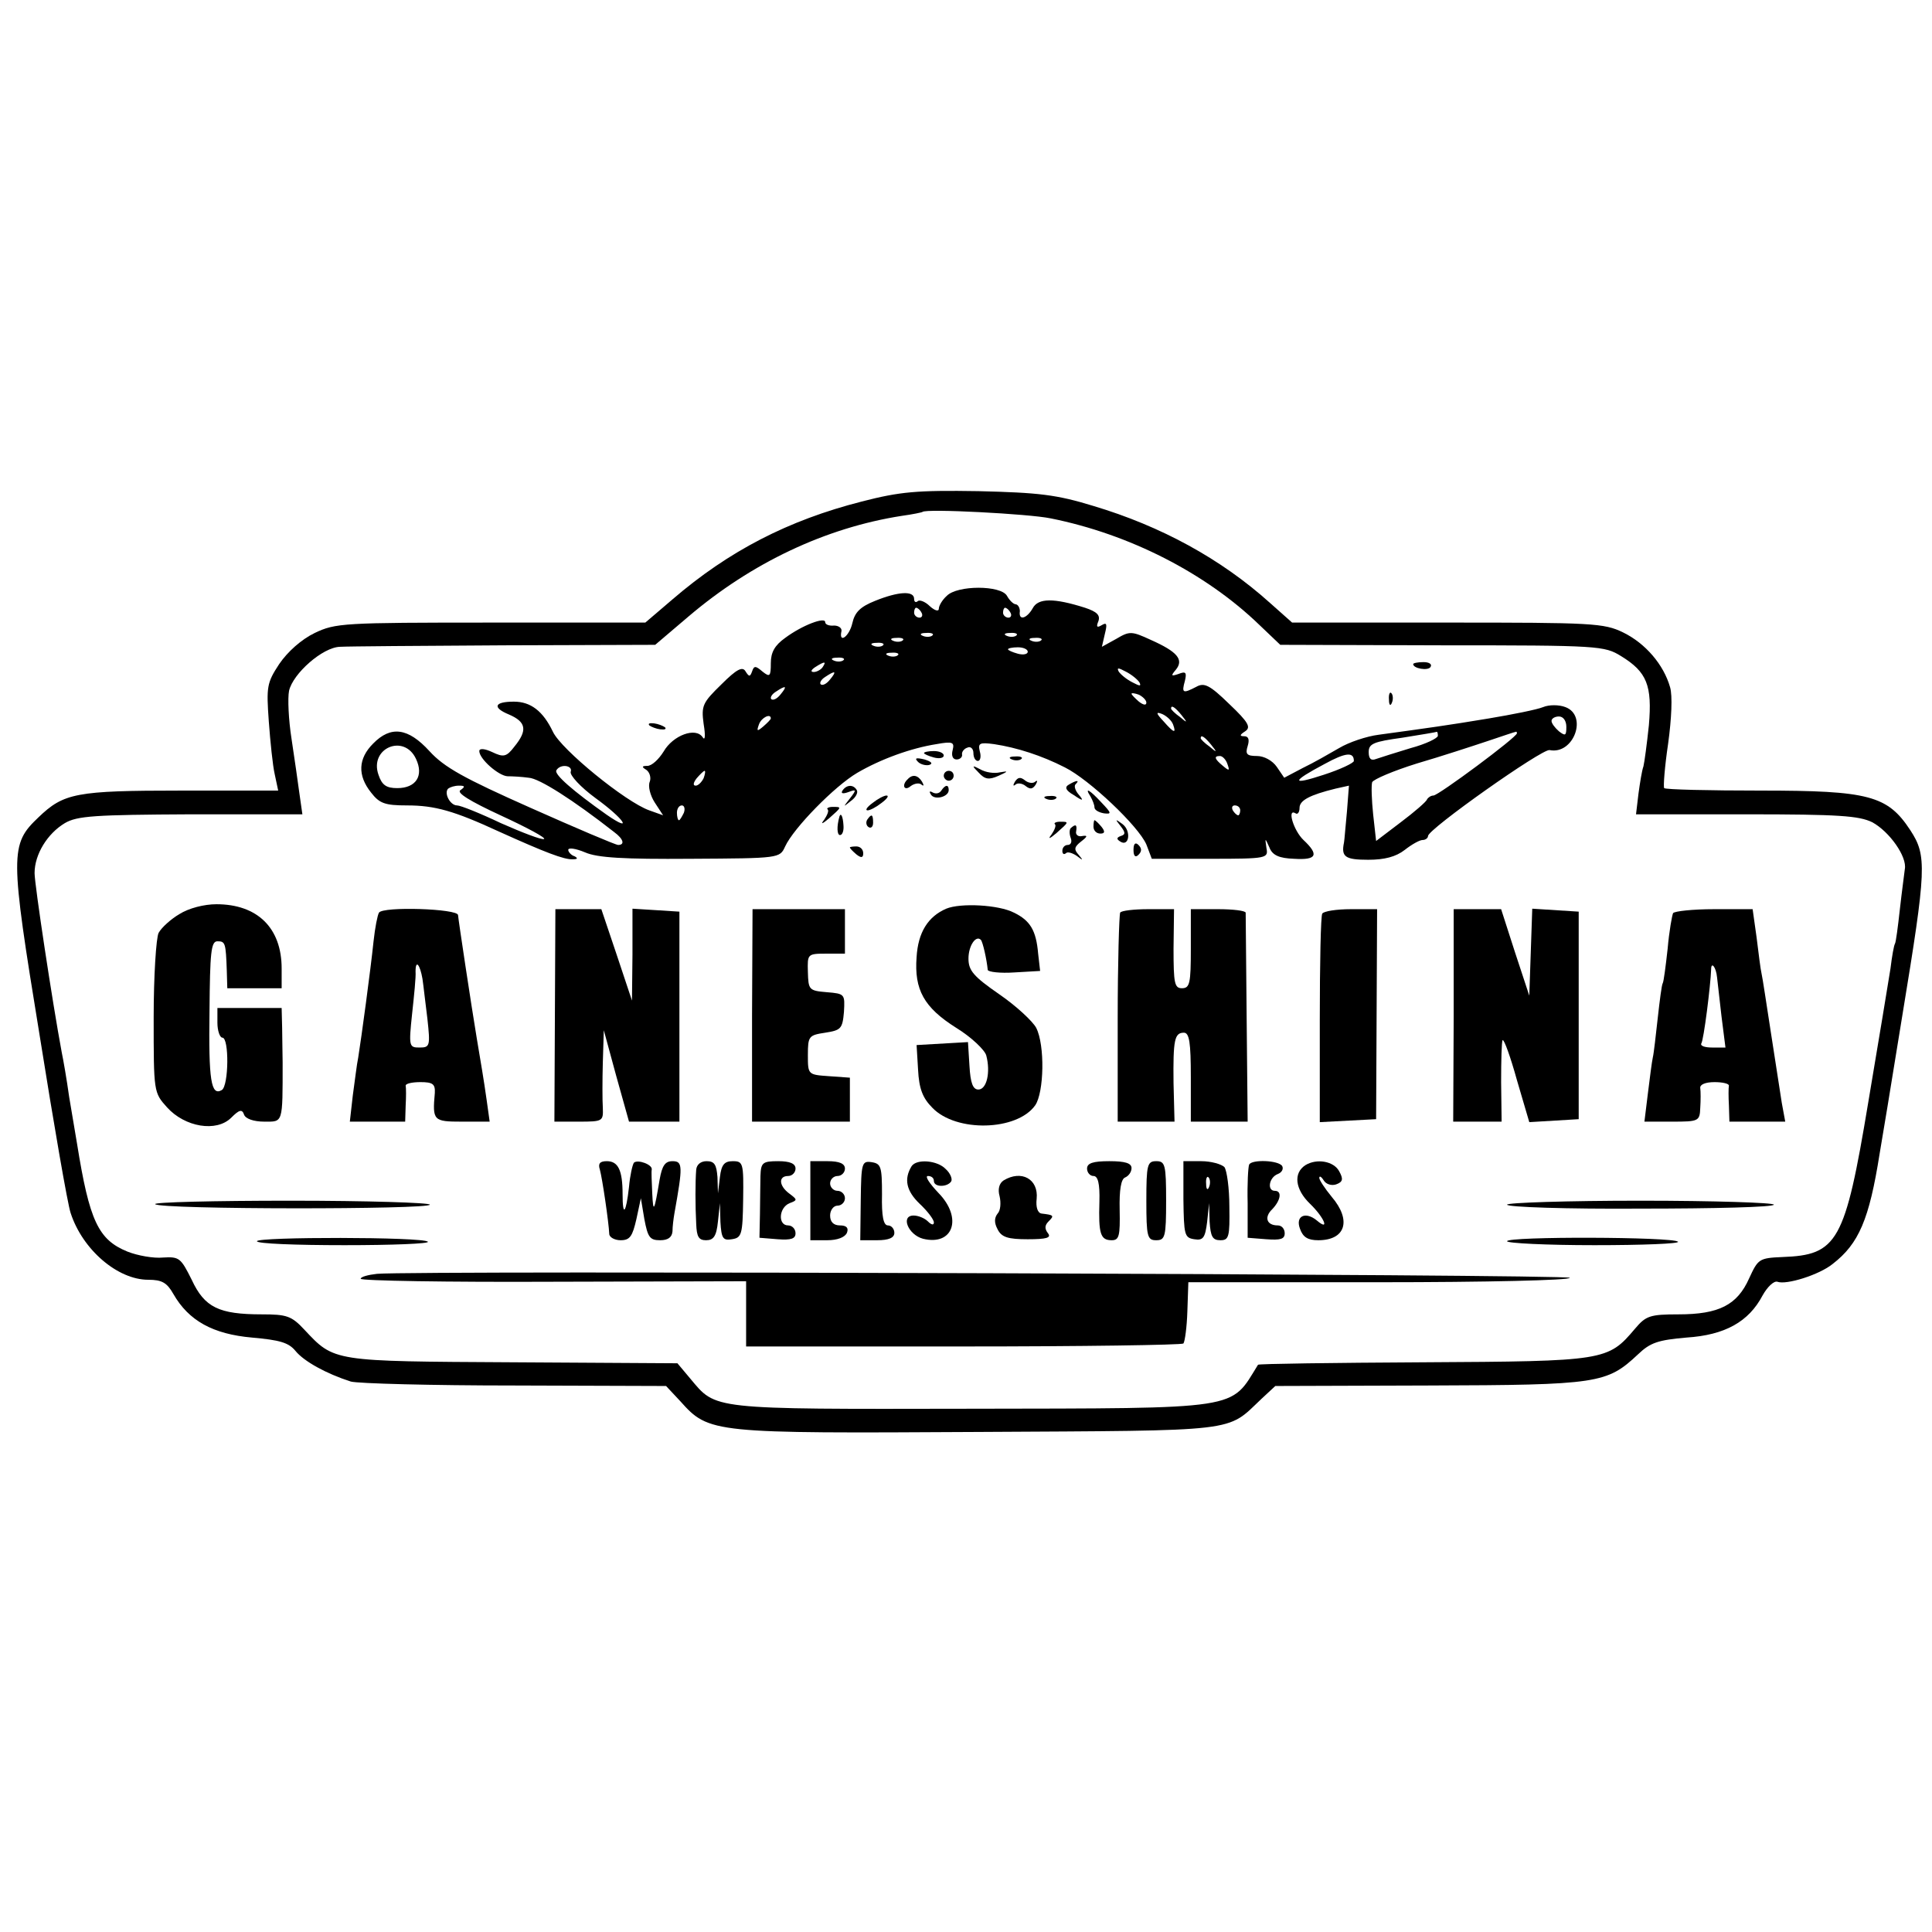 <?xml version="1.0" standalone="no"?>
<!DOCTYPE svg PUBLIC "-//W3C//DTD SVG 20010904//EN"
 "http://www.w3.org/TR/2001/REC-SVG-20010904/DTD/svg10.dtd">
<svg version="1.0" xmlns="http://www.w3.org/2000/svg"
 width="391pt" height="391pt" viewBox="0 0 391 391"
 preserveAspectRatio="xMidYMid meet">
<g transform="translate(0,391) scale(0.1,-0.1)"
fill="#000000" stroke="none">
<path d="M1744 2895 c-149 -38 -269 -100 -383 -198 l-55 -47 -313 0 c-299 0
-314 -1 -356 -21 -27 -13 -55 -38 -72 -63 -25 -38 -26 -46 -21 -116 3 -41 8
-90 12 -107 l7 -33 -197 0 c-212 0 -237 -5 -288 -54 -58 -55 -58 -73 2 -440
29 -182 57 -344 63 -361 24 -74 95 -135 157 -135 28 0 38 -6 51 -29 31 -54 80
-81 159 -88 56 -5 74 -10 88 -27 17 -21 62 -46 112 -62 14 -4 163 -8 332 -8
l306 -1 29 -31 c58 -65 65 -65 604 -62 534 3 500 -1 572 67 l28 26 312 1 c342
1 359 4 422 63 25 24 41 29 98 34 78 5 126 32 154 85 10 18 23 30 30 28 18 -7
85 14 112 36 53 41 74 90 95 223 3 17 24 143 46 280 49 298 50 323 16 375 -46
70 -84 80 -302 80 -105 0 -193 2 -196 5 -2 3 1 43 8 90 7 51 9 97 4 114 -13
46 -50 89 -95 111 -39 19 -62 20 -356 20 l-314 0 -45 40 c-99 89 -220 155
-357 196 -75 23 -110 27 -233 30 -125 2 -158 -1 -236 -21z m382 -34 c160 -32
314 -111 422 -215 l43 -41 328 -1 c318 0 328 -1 362 -22 52 -32 63 -59 56
-140 -4 -38 -9 -75 -11 -83 -3 -8 -7 -33 -10 -55 l-5 -42 223 0 c188 0 228 -3
255 -16 35 -19 71 -70 66 -95 -1 -9 -6 -45 -10 -81 -4 -36 -8 -67 -10 -70 -2
-3 -6 -25 -9 -50 -4 -25 -24 -147 -45 -271 -47 -283 -62 -309 -174 -313 -47
-2 -49 -4 -67 -43 -24 -54 -61 -73 -143 -73 -58 0 -66 -3 -88 -29 -55 -65 -60
-66 -428 -68 -183 -1 -334 -3 -335 -5 -57 -92 -28 -88 -584 -89 -528 -1 -512
-2 -565 61 l-26 31 -333 2 c-366 2 -361 1 -422 66 -26 28 -36 31 -86 31 -87 0
-116 14 -142 70 -22 44 -25 47 -58 45 -19 -2 -52 4 -72 12 -59 24 -77 62 -102
218 -3 17 -10 59 -16 95 -5 36 -12 76 -15 90 -19 102 -55 340 -55 363 0 38 26
80 61 101 25 15 62 17 255 18 l226 0 -6 42 c-3 22 -10 72 -16 111 -6 38 -8 82
-5 97 8 35 68 88 103 89 15 1 164 2 332 3 l306 1 67 57 c128 109 278 180 432
204 22 3 41 7 42 8 7 7 216 -4 259 -13z"/>
<path d="M1916 2704 c-9 -8 -16 -20 -16 -26 0 -6 -8 -4 -18 5 -10 10 -22 14
-25 10 -4 -3 -7 -1 -7 5 0 17 -32 15 -79 -4 -30 -12 -41 -23 -46 -45 -6 -27
-28 -43 -22 -16 1 6 -6 11 -15 11 -10 -1 -18 2 -18 7 0 11 -46 -6 -81 -32 -21
-15 -29 -29 -29 -51 0 -27 -2 -29 -17 -17 -14 12 -17 12 -21 0 -4 -11 -6 -11
-13 0 -6 11 -18 5 -49 -26 -38 -37 -41 -43 -36 -80 4 -24 3 -35 -2 -27 -14 21
-60 4 -79 -29 -10 -16 -24 -29 -33 -29 -11 0 -12 -2 -2 -8 7 -5 10 -16 7 -24
-4 -9 1 -28 10 -42 l17 -26 -28 10 c-48 17 -178 123 -195 159 -20 42 -45 61
-79 61 -40 0 -44 -12 -10 -26 35 -15 38 -32 11 -65 -16 -21 -22 -22 -45 -11
-15 7 -26 8 -26 2 0 -16 39 -50 57 -51 10 0 29 -1 43 -3 21 -1 90 -45 173
-110 19 -14 22 -26 8 -26 -5 0 -85 34 -177 75 -135 60 -175 82 -205 115 -43
47 -78 52 -114 15 -30 -30 -32 -64 -4 -99 17 -22 28 -26 73 -26 56 0 95 -11
186 -53 93 -42 132 -57 149 -56 10 0 11 2 4 6 -7 2 -13 9 -13 13 0 5 15 3 34
-5 25 -11 79 -14 214 -13 180 1 180 1 191 25 17 37 100 122 146 149 48 28 109
50 160 58 33 6 37 4 33 -12 -3 -11 0 -19 8 -19 7 0 12 5 11 10 -1 5 4 12 11
14 6 3 12 -2 12 -11 0 -9 4 -16 9 -16 5 0 7 9 4 19 -4 17 -1 19 29 15 46 -7
96 -23 143 -47 50 -25 149 -119 165 -156 l11 -29 119 0 c115 0 117 1 113 22
-3 21 -3 21 6 1 6 -16 20 -22 50 -23 46 -3 51 8 19 38 -20 19 -34 65 -16 54 4
-3 8 2 8 11 0 15 20 26 73 39 l27 6 -4 -52 c-3 -30 -5 -58 -6 -63 -6 -29 2
-35 49 -35 33 0 56 6 74 20 14 11 30 20 36 20 6 0 11 4 11 8 0 14 231 177 246
174 49 -10 78 70 32 87 -13 5 -33 5 -45 0 -12 -5 -62 -15 -110 -23 -84 -14
-121 -19 -223 -33 -24 -3 -60 -15 -80 -27 -19 -11 -52 -30 -73 -40 l-38 -20
-15 22 c-9 13 -26 22 -40 22 -21 0 -24 4 -19 20 4 13 2 20 -7 20 -10 0 -9 3 2
10 12 8 7 18 -32 55 -40 39 -51 44 -67 35 -27 -14 -30 -13 -23 12 4 17 2 20
-13 14 -15 -5 -16 -4 -5 9 16 20 3 36 -51 60 -39 18 -43 18 -70 2 l-29 -16 6
26 c5 20 4 24 -6 18 -10 -6 -12 -4 -7 8 4 12 -3 19 -27 27 -63 20 -95 20 -106
-1 -12 -21 -29 -26 -26 -6 0 6 -3 13 -8 14 -5 0 -13 8 -18 17 -12 22 -101 22
-122 0z m-51 -34 c3 -5 1 -10 -4 -10 -6 0 -11 5 -11 10 0 6 2 10 4 10 3 0 8
-4 11 -10z m180 0 c3 -5 1 -10 -4 -10 -6 0 -11 5 -11 10 0 6 2 10 4 10 3 0 8
-4 11 -10z m-158 -46 c-3 -3 -12 -4 -19 -1 -8 3 -5 6 6 6 11 1 17 -2 13 -5z
m170 0 c-3 -3 -12 -4 -19 -1 -8 3 -5 6 6 6 11 1 17 -2 13 -5z m-230 -10 c-3
-3 -12 -4 -19 -1 -8 3 -5 6 6 6 11 1 17 -2 13 -5z m280 0 c-3 -3 -12 -4 -19
-1 -8 3 -5 6 6 6 11 1 17 -2 13 -5z m-320 -10 c-3 -3 -12 -4 -19 -1 -8 3 -5 6
6 6 11 1 17 -2 13 -5z m293 -13 c0 -5 -9 -7 -20 -4 -11 3 -20 7 -20 9 0 2 9 4
20 4 11 0 20 -4 20 -9z m-263 -7 c-3 -3 -12 -4 -19 -1 -8 3 -5 6 6 6 11 1 17
-2 13 -5z m-110 -10 c-3 -3 -12 -4 -19 -1 -8 3 -5 6 6 6 11 1 17 -2 13 -5z
m-42 -14 c-3 -5 -12 -10 -18 -10 -7 0 -6 4 3 10 19 12 23 12 15 0z m641 -31
c4 -8 1 -8 -14 0 -12 6 -24 16 -28 22 -4 8 -1 8 14 0 12 -6 24 -16 28 -22z
m-626 6 c-7 -9 -15 -13 -19 -10 -3 3 1 10 9 15 21 14 24 12 10 -5z m-100 -30
c-7 -9 -15 -13 -19 -10 -3 3 1 10 9 15 21 14 24 12 10 -5z m740 -17 c0 -6 -6
-5 -15 2 -8 7 -15 14 -15 16 0 2 7 1 15 -2 8 -4 15 -11 15 -16z m71 -25 c13
-16 12 -17 -3 -4 -10 7 -18 15 -18 17 0 8 8 3 21 -13z m-17 -19 c7 -19 2 -18
-19 6 -16 17 -16 20 -3 15 9 -4 19 -13 22 -21z m-814 12 c0 -2 -7 -9 -15 -16
-13 -11 -14 -10 -9 4 5 14 24 23 24 12z m1610 -17 c0 -18 -2 -19 -15 -9 -8 7
-15 16 -15 21 0 5 7 9 15 9 9 0 15 -9 15 -21z m-260 -18 c0 -5 -25 -17 -55
-25 -30 -9 -61 -19 -70 -22 -10 -4 -15 0 -15 14 0 17 10 21 68 29 37 6 68 11
70 12 1 0 2 -3 2 -8z m160 5 c0 -8 -159 -126 -169 -126 -5 0 -11 -4 -13 -8 -1
-4 -25 -25 -53 -46 l-50 -38 -6 54 c-3 29 -4 58 -2 65 3 6 43 23 91 38 48 14
112 35 142 45 30 10 56 19 58 19 1 1 2 -1 2 -3z m-619 -23 c13 -16 12 -17 -3
-4 -10 7 -18 15 -18 17 0 8 8 3 21 -13z m-1609 -29 c16 -34 0 -59 -38 -59 -22
0 -31 6 -38 27 -19 54 52 84 76 32z m1898 -4 c0 -4 -27 -17 -61 -28 -67 -22
-66 -14 2 22 42 23 59 25 59 6z m-256 -6 c5 -14 4 -15 -9 -4 -17 14 -19 20 -6
20 5 0 12 -7 15 -16z m-1329 -16 c-2 -7 20 -31 50 -53 58 -42 78 -72 23 -34
-68 48 -107 82 -102 90 8 14 34 10 29 -3z m269 -13 c-4 -8 -11 -15 -16 -15 -6
0 -5 6 2 15 7 8 14 15 16 15 2 0 1 -7 -2 -15z m-492 -24 c-9 -5 18 -22 83 -52
52 -24 91 -45 86 -47 -5 -2 -44 13 -87 32 -42 20 -82 36 -89 36 -14 0 -27 25
-18 34 4 3 13 6 22 6 12 0 13 -2 3 -9z m452 -46 c-4 -8 -8 -15 -10 -15 -2 0
-4 7 -4 15 0 8 4 15 10 15 5 0 7 -7 4 -15z m1126 5 c0 -5 -2 -10 -4 -10 -3 0
-8 5 -11 10 -3 6 -1 10 4 10 6 0 11 -4 11 -10z"/>
<path d="M2860 2566 c0 -9 30 -14 35 -6 4 6 -3 10 -14 10 -12 0 -21 -2 -21 -4z"/>
<path d="M2811 2494 c0 -11 3 -14 6 -6 3 7 2 16 -1 19 -3 4 -6 -2 -5 -13z"/>
<path d="M1314 2442 c4 -3 14 -7 22 -8 9 -1 13 0 10 4 -4 3 -14 7 -22 8 -9 1
-13 0 -10 -4z"/>
<path d="M1870 2386 c0 -2 9 -6 20 -9 11 -3 20 -1 20 4 0 5 -9 9 -20 9 -11 0
-20 -2 -20 -4z"/>
<path d="M1858 2368 c5 -5 16 -8 23 -6 8 3 3 7 -10 11 -17 4 -21 3 -13 -5z"/>
<path d="M2048 2373 c7 -3 16 -2 19 1 4 3 -2 6 -13 5 -11 0 -14 -3 -6 -6z"/>
<path d="M1981 2346 c12 -13 20 -15 40 -6 20 9 20 10 3 7 -12 -3 -30 0 -40 6
-17 9 -18 8 -3 -7z"/>
<path d="M1910 2340 c0 -5 5 -10 10 -10 6 0 10 5 10 10 0 6 -4 10 -10 10 -5 0
-10 -4 -10 -10z"/>
<path d="M1837 2333 c-13 -12 -7 -25 6 -14 8 6 18 7 22 3 5 -4 5 -1 1 6 -8 13
-19 16 -29 5z"/>
<path d="M2054 2328 c-4 -7 -4 -10 1 -6 4 4 14 3 21 -3 9 -7 14 -6 20 3 4 7 4
10 -1 6 -4 -4 -14 -3 -21 3 -9 7 -14 6 -20 -3z"/>
<path d="M2163 2322 c-9 -5 -6 -12 10 -21 19 -13 21 -12 10 1 -7 8 -10 18 -6
21 9 9 1 8 -14 -1z"/>
<path d="M1705 2310 c-4 -6 1 -7 12 -3 16 6 17 5 3 -13 -14 -18 -14 -18 2 -5
10 7 15 17 12 22 -7 12 -21 11 -29 -1z"/>
<path d="M1905 2310 c-4 -6 -11 -7 -17 -4 -7 4 -8 2 -4 -4 7 -12 36 -5 36 9 0
12 -7 11 -15 -1z"/>
<path d="M2207 2298 c4 -7 8 -17 8 -22 0 -5 8 -10 19 -12 16 -2 16 0 -5 22
-24 26 -35 32 -22 12z"/>
<path d="M1766 2285 c-11 -8 -16 -15 -10 -15 5 0 18 7 28 15 11 8 16 15 10 15
-5 0 -18 -7 -28 -15z"/>
<path d="M2118 2293 c7 -3 16 -2 19 1 4 3 -2 6 -13 5 -11 0 -14 -3 -6 -6z"/>
<path d="M1675 2272 c3 -3 -1 -12 -7 -21 -8 -10 -4 -9 10 3 26 23 26 23 7 23
-8 0 -13 -3 -10 -5z"/>
<path d="M1699 2258 c-6 -21 -5 -38 1 -38 5 0 8 9 7 20 -1 17 -5 26 -8 18z"/>
<path d="M1755 2251 c-3 -5 -2 -12 3 -15 5 -3 9 1 9 9 0 17 -3 19 -12 6z"/>
<path d="M2135 2242 c3 -3 -1 -12 -7 -21 -8 -10 -4 -9 10 3 26 23 26 23 7 23
-8 0 -13 -3 -10 -5z"/>
<path d="M2213 2237 c0 -8 6 -14 14 -14 9 0 10 4 2 14 -6 7 -12 13 -14 13 -1
0 -2 -6 -2 -13z"/>
<path d="M2268 2238 c10 -13 10 -17 0 -20 -8 -3 -9 -6 -1 -11 18 -12 23 21 5
35 -15 11 -16 11 -4 -4z"/>
<path d="M2167 2234 c-3 -3 -3 -12 0 -20 3 -8 0 -14 -6 -14 -6 0 -11 -5 -11
-12 0 -6 3 -8 7 -5 3 4 13 1 22 -5 13 -10 14 -10 4 2 -10 11 -9 16 5 27 13 10
14 13 2 11 -8 -2 -14 3 -12 10 2 13 -1 15 -11 6z"/>
<path d="M2294 2190 c0 -13 4 -16 10 -10 7 7 7 13 0 20 -6 6 -10 3 -10 -10z"/>
<path d="M1720 2195 c0 -2 6 -8 13 -14 10 -8 14 -7 14 2 0 8 -6 14 -14 14 -7
0 -13 -1 -13 -2z"/>
<path d="M363 2060 c-17 -10 -36 -27 -42 -38 -5 -10 -10 -87 -10 -171 0 -151
0 -152 27 -182 36 -40 100 -51 130 -21 16 16 22 18 26 6 3 -8 19 -14 41 -14
38 0 37 -5 37 120 0 17 -1 48 -1 70 l-1 40 -65 0 -65 0 0 -30 c0 -16 5 -30 10
-30 14 0 13 -97 -1 -106 -22 -13 -27 20 -25 160 1 118 3 141 16 141 16 0 17
-3 19 -60 l1 -35 55 0 55 0 0 40 c0 82 -49 130 -132 130 -25 0 -56 -8 -75 -20z"/>
<path d="M1915 2071 c-37 -16 -57 -48 -60 -98 -5 -66 15 -102 80 -143 31 -19
58 -45 61 -56 9 -34 1 -69 -16 -69 -11 0 -16 13 -18 48 l-3 48 -52 -3 -52 -3
3 -50 c2 -38 9 -57 29 -77 48 -50 171 -47 208 5 18 26 20 122 2 157 -7 13 -40
44 -75 68 -52 36 -62 48 -62 72 0 26 15 48 25 38 4 -4 12 -40 14 -61 1 -4 25
-7 54 -5 l52 3 -4 35 c-4 47 -16 67 -49 83 -31 16 -108 20 -137 8z"/>
<path d="M767 2063 c-3 -5 -8 -30 -11 -58 -6 -58 -25 -198 -31 -235 -3 -14 -7
-49 -11 -77 l-6 -53 56 0 56 0 1 33 c1 17 1 35 0 40 0 4 13 7 30 7 25 0 30 -4
29 -22 -5 -56 -3 -58 55 -58 l56 0 -6 43 c-6 43 -12 77 -20 125 -11 66 -37
238 -38 250 0 13 -152 18 -160 5z m88 -134 c2 -13 6 -50 10 -81 6 -55 5 -58
-16 -58 -21 0 -22 2 -15 68 4 37 8 75 7 86 0 25 9 14 14 -15z"/>
<path d="M1123 1855 l-1 -215 50 0 c48 0 49 1 48 28 -1 15 -1 56 0 92 l2 65
25 -92 26 -93 51 0 51 0 0 213 0 212 -47 3 -48 3 0 -93 -1 -93 -31 93 -31 92
-47 0 -46 0 -1 -215z"/>
<path d="M1522 1855 l0 -215 99 0 99 0 0 44 0 45 -42 3 c-43 3 -43 3 -43 43 0
38 2 40 35 45 32 5 35 8 38 42 2 36 2 37 -35 40 -36 3 -37 5 -38 41 -1 36 -1
37 37 37 l38 0 0 45 0 45 -94 0 -93 0 -1 -215z"/>
<path d="M2267 2063 c-2 -5 -5 -101 -5 -215 l0 -208 57 0 58 0 -2 78 c-1 88 2
102 21 102 11 0 14 -20 14 -90 l0 -90 58 0 57 0 -2 207 c-1 115 -2 211 -2 216
-1 4 -26 7 -56 7 l-55 0 0 -80 c0 -70 -2 -80 -18 -80 -15 0 -17 10 -17 80 l1
80 -52 0 c-29 0 -55 -3 -57 -7z"/>
<path d="M2676 2061 c-3 -4 -5 -101 -5 -215 l0 -207 57 3 57 3 1 213 1 212
-53 0 c-29 0 -55 -4 -58 -9z"/>
<path d="M2942 1855 l-1 -215 49 0 49 0 -1 80 c0 44 1 82 3 85 3 2 16 -34 29
-81 l25 -85 50 3 50 3 0 210 0 210 -47 3 -47 3 -3 -88 -3 -88 -29 88 -28 87
-48 0 -48 0 0 -215z"/>
<path d="M3386 2062 c-2 -4 -8 -37 -11 -72 -4 -36 -8 -67 -10 -70 -2 -3 -6
-34 -10 -70 -4 -36 -8 -72 -10 -80 -2 -9 -6 -41 -10 -73 l-7 -57 56 0 c54 0
56 1 57 28 1 15 1 33 0 40 -1 7 10 12 29 12 16 0 29 -3 29 -7 -1 -5 -1 -23 0
-40 l1 -33 56 0 57 0 -7 38 c-3 20 -13 84 -22 142 -9 58 -17 112 -19 120 -2 8
-6 41 -10 73 l-8 57 -78 0 c-43 0 -80 -4 -83 -8z m89 -130 c1 -9 5 -45 9 -79
l8 -63 -27 0 c-14 0 -24 3 -22 8 5 6 19 119 20 150 0 17 10 5 12 -16z"/>
<path d="M1214 1543 c5 -18 18 -107 19 -130 0 -7 11 -13 23 -13 19 0 24 8 32
43 l9 42 7 -42 c7 -37 11 -43 32 -43 16 0 24 6 25 18 0 9 2 26 4 37 17 95 17
105 -4 105 -15 0 -21 -9 -26 -37 -11 -66 -13 -69 -15 -28 -1 22 -2 44 -1 48 2
10 -28 21 -36 14 -3 -4 -8 -26 -10 -49 -6 -54 -13 -62 -13 -15 0 49 -9 67 -32
67 -14 0 -18 -5 -14 -17z"/>
<path d="M1409 1543 c-2 -25 -2 -73 0 -110 1 -26 5 -33 20 -33 15 0 21 8 24
38 l4 37 1 -38 c2 -33 5 -38 23 -35 20 3 22 9 23 81 1 73 0 77 -21 77 -17 0
-23 -7 -26 -32 l-4 -33 -1 33 c-2 25 -6 32 -22 32 -12 0 -20 -7 -21 -17z"/>
<path d="M1539 1530 c0 -16 -1 -51 -1 -77 l-1 -48 37 -3 c27 -2 36 1 36 12 0
9 -7 16 -15 16 -21 0 -19 36 3 45 16 6 16 7 0 19 -22 16 -23 36 -3 36 8 0 15
7 15 15 0 10 -11 15 -35 15 -32 0 -35 -3 -36 -30z"/>
<path d="M1640 1480 l0 -80 34 0 c21 0 36 6 40 15 4 10 -1 15 -14 15 -13 0
-20 7 -20 20 0 11 7 20 15 20 8 0 15 7 15 15 0 8 -7 15 -15 15 -8 0 -15 7 -15
15 0 8 7 15 15 15 8 0 15 7 15 15 0 10 -11 15 -35 15 l-35 0 0 -80z"/>
<path d="M1742 1481 l-1 -81 34 0 c24 0 35 5 35 15 0 8 -6 15 -13 15 -9 0 -13
18 -12 63 0 56 -2 62 -21 65 -20 3 -21 -2 -22 -77z"/>
<path d="M1845 1550 c-16 -26 -11 -50 16 -76 16 -15 29 -32 29 -38 0 -6 -5 -5
-12 2 -7 7 -20 12 -29 12 -27 0 -11 -39 19 -47 61 -15 81 42 31 93 -18 19 -28
34 -21 34 7 0 12 -4 12 -10 0 -13 27 -13 35 -1 3 5 -2 17 -11 25 -17 18 -59
21 -69 6z"/>
<path d="M2200 1545 c0 -8 6 -15 13 -15 9 0 13 -15 12 -52 -2 -65 2 -78 25
-78 15 0 17 9 16 61 -1 42 3 63 11 66 7 3 13 11 13 19 0 10 -13 14 -45 14 -33
0 -45 -4 -45 -15z"/>
<path d="M2320 1480 c0 -73 2 -80 20 -80 18 0 20 7 20 80 0 73 -2 80 -20 80
-18 0 -20 -7 -20 -80z"/>
<path d="M2395 1483 c1 -72 2 -78 22 -81 18 -3 22 3 26 35 l4 38 1 -37 c2 -31
6 -38 22 -38 17 0 19 7 18 68 0 37 -5 73 -10 80 -6 6 -27 12 -47 12 l-36 0 0
-77z m52 25 c-3 -8 -6 -5 -6 6 -1 11 2 17 5 13 3 -3 4 -12 1 -19z"/>
<path d="M2528 1553 c-2 -5 -4 -39 -3 -78 l0 -70 38 -3 c28 -2 37 0 37 12 0 9
-6 16 -14 16 -23 0 -28 17 -11 33 17 18 20 37 5 37 -16 0 -12 27 6 34 8 3 12
10 9 16 -7 12 -62 14 -67 3z"/>
<path d="M2642 1552 c-25 -16 -21 -49 9 -78 29 -28 41 -57 14 -34 -23 19 -44
9 -34 -17 6 -17 16 -23 37 -23 55 0 68 40 27 88 -14 17 -25 34 -25 38 0 5 4 3
9 -5 5 -8 16 -11 25 -8 14 5 15 11 6 27 -11 20 -45 26 -68 12z"/>
<path d="M2031 1521 c-9 -6 -12 -18 -8 -32 3 -13 2 -29 -4 -35 -7 -9 -7 -19 0
-32 8 -16 21 -20 61 -20 38 0 48 3 41 12 -7 9 -7 16 1 24 12 12 11 13 -14 16
-8 1 -12 13 -10 30 4 40 -31 59 -67 37z"/>
<path d="M314 1473 c10 -11 556 -11 556 -1 0 4 -127 8 -282 8 -155 0 -278 -3
-274 -7z"/>
<path d="M3050 1472 c0 -5 122 -9 270 -8 149 0 270 3 270 8 0 4 -121 8 -270 8
-148 0 -270 -4 -270 -8z"/>
<path d="M520 1398 c0 -5 79 -8 177 -8 97 0 173 3 169 7 -10 10 -346 10 -346
1z"/>
<path d="M3050 1398 c0 -4 79 -8 177 -8 97 0 173 3 169 7 -10 10 -346 11 -346
1z"/>
<path d="M763 1332 c-18 -2 -33 -6 -33 -10 0 -4 175 -7 390 -6 l390 1 0 -66 0
-66 439 0 c242 0 442 3 446 6 3 4 7 33 8 65 l2 59 387 0 c214 0 387 4 385 9
-2 7 -2337 15 -2414 8z"/>
</g>
</svg>
